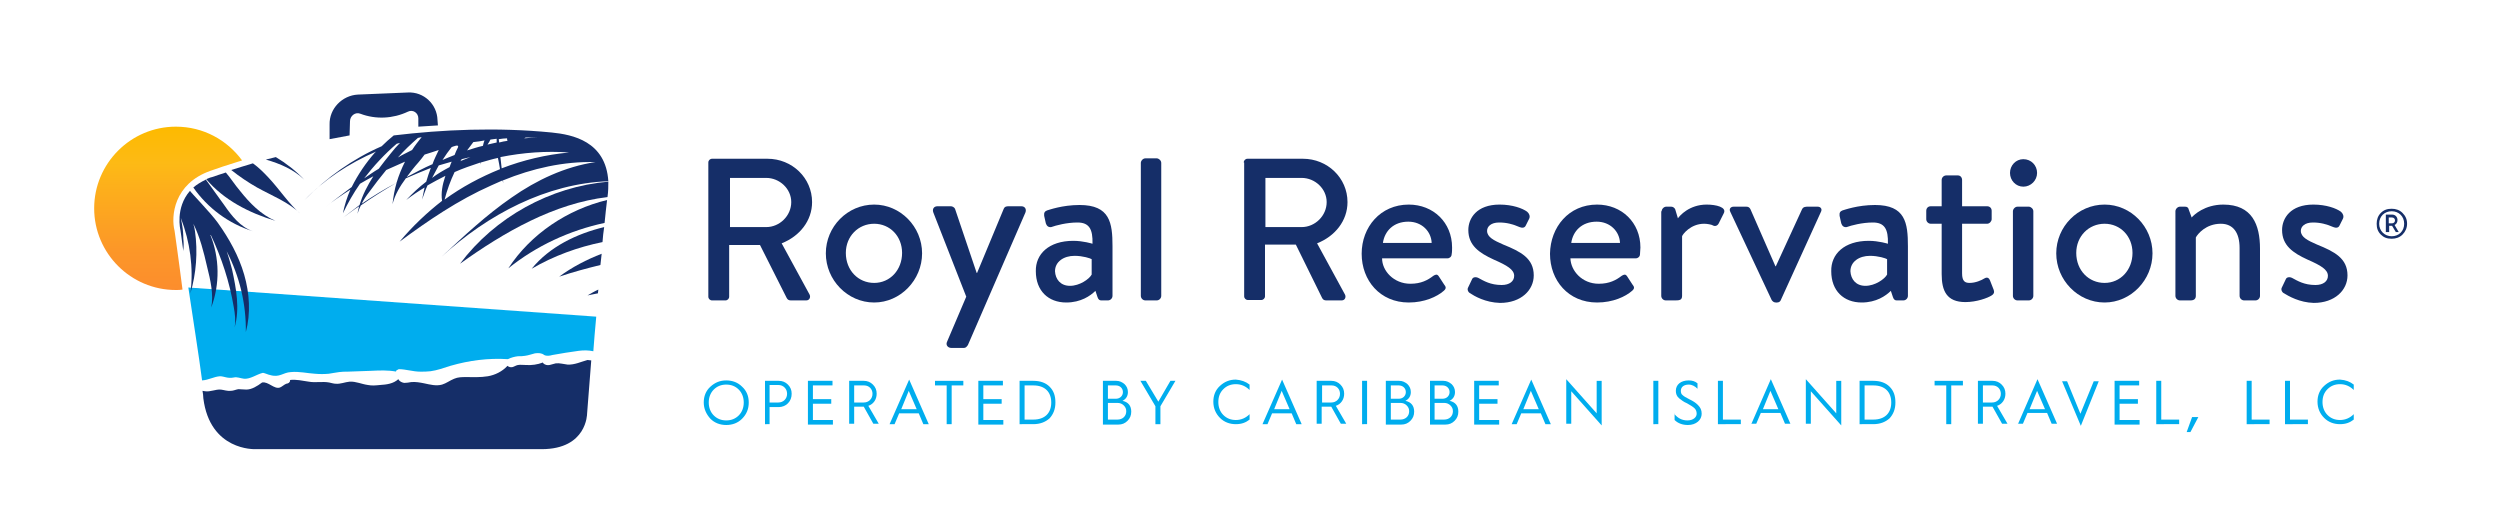<?xml version="1.0" encoding="utf-8"?>
<!-- Generator: Adobe Illustrator 19.2.1, SVG Export Plug-In . SVG Version: 6.00 Build 0)  -->
<svg version="1.1" id="Layer_1" xmlns="http://www.w3.org/2000/svg" xmlns:xlink="http://www.w3.org/1999/xlink" x="0px" y="0px"
	 viewBox="0 0 600 125.5" style="enable-background:new 0 0 600 125.5;" xml:space="preserve">
<style type="text/css">
	.st0{fill:#00ADEE;}
	.st1{fill:#152E68;}
	.st2{fill:none;}
	.st3{fill:url(#SVGID_1_);}
</style>
<g>
	<path class="st0" d="M168.9,96.6c0-1.5,0.5-2.8,1.6-3.8c1.1-1,2.3-1.5,3.8-1.5c1.5,0,2.8,0.5,3.8,1.5c1.1,1,1.6,2.3,1.6,3.8
		c0,1.5-0.5,2.8-1.6,3.9c-1,1-2.3,1.5-3.8,1.5c-1.5,0-2.8-0.5-3.8-1.5C169.5,99.4,168.9,98.1,168.9,96.6z M170.1,96.6
		c0,1.2,0.4,2.3,1.2,3.1c0.8,0.8,1.8,1.2,3,1.2c1.2,0,2.2-0.4,3-1.2c0.8-0.8,1.2-1.9,1.2-3.1c0-1.2-0.4-2.3-1.2-3.1
		c-0.8-0.8-1.8-1.2-3-1.2c-1.2,0-2.2,0.4-3,1.2C170.5,94.3,170.1,95.4,170.1,96.6z"/>
	<path class="st0" d="M183.6,101.8V91.4h3.3c0.9,0,1.6,0.3,2.2,0.9c0.6,0.6,0.9,1.3,0.9,2.2s-0.3,1.7-0.9,2.3
		c-0.6,0.6-1.4,0.9-2.2,0.9h-2.2v4.1H183.6z M184.7,96.6h2.1c0.6,0,1.1-0.2,1.5-0.6c0.4-0.4,0.6-0.9,0.6-1.5c0-0.6-0.2-1.1-0.6-1.5
		c-0.4-0.4-0.9-0.6-1.5-0.6h-2.1V96.6z"/>
	<path class="st0" d="M193.9,101.8V91.4h5.9v1.1h-4.7v3.3h4.4v1.1h-4.4v3.9h4.8v1.1H193.9z"/>
	<path class="st0" d="M203.8,101.8V91.4h3.5c0.9,0,1.6,0.3,2.2,0.9c0.6,0.6,0.9,1.3,0.9,2.2c0,1.4-0.8,2.5-2,2.9l2.5,4.3h-1.3
		l-2.3-4.1h0H205v4.1H203.8z M205,96.6h2.3c0.6,0,1.1-0.2,1.5-0.6c0.4-0.4,0.6-0.9,0.6-1.5c0-1.1-0.8-2-2-2H205V96.6z"/>
	<path class="st0" d="M213.5,101.8l4.7-10.7l4.7,10.7h-1.3l-1.1-2.6h-4.7l-1.1,2.6H213.5z M216.3,98.2h3.7l-1.9-4.4L216.3,98.2z"/>
	<path class="st0" d="M227.2,101.8v-9.3h-2.8v-1.1h6.8v1.1h-2.8v9.3H227.2z"/>
	<path class="st0" d="M234.8,101.8V91.4h5.9v1.1h-4.7v3.3h4.4v1.1h-4.4v3.9h4.8v1.1H234.8z"/>
	<path class="st0" d="M244.7,101.8V91.4h3.3c1.7,0,3,0.5,3.9,1.4c1,1,1.4,2.2,1.4,3.8c0,1.6-0.5,2.8-1.4,3.8c-1,0.9-2.3,1.4-3.9,1.4
		H244.7z M245.9,100.7h2.1c2.8,0,4.3-1.6,4.3-4.1c0-2.5-1.5-4.1-4.3-4.1h-2.1V100.7z"/>
	<path class="st0" d="M264.7,101.8V91.4h3.2c0.8,0,1.4,0.3,2,0.8c0.5,0.5,0.8,1.1,0.8,1.9c0,1-0.5,1.7-1.3,2.1
		c1.4,0.3,2.1,1.2,2.1,2.6c0,0.9-0.3,1.6-0.9,2.2c-0.6,0.6-1.3,0.9-2.2,0.9H264.7z M265.9,95.7h1.9c1,0,1.7-0.7,1.7-1.6
		s-0.7-1.6-1.7-1.6h-1.9V95.7z M265.9,100.7h2.3c1.2,0,2.1-0.8,2.1-2c0-0.6-0.2-1-0.6-1.4c-0.4-0.4-0.9-0.6-1.5-0.6h-2.3V100.7z"/>
	<path class="st0" d="M277.3,101.8v-4.3l-3.6-6.1h1.3l3,5l2.9-5h1.2l-3.6,6.1v4.3H277.3z"/>
	<path class="st0" d="M299.9,92.3v1.3c-0.9-0.9-2-1.4-3.3-1.4c-1.2,0-2.2,0.4-3,1.2c-0.8,0.8-1.2,1.8-1.2,3.1c0,1.2,0.4,2.3,1.2,3.1
		c0.8,0.8,1.8,1.2,3,1.2c1.3,0,2.4-0.5,3.3-1.4v1.3c-0.9,0.7-1.9,1.1-3.3,1.1c-1.5,0-2.8-0.5-3.8-1.5c-1-1-1.6-2.3-1.6-3.9
		c0-1.5,0.5-2.8,1.6-3.8c1.1-1,2.3-1.5,3.8-1.5C297.9,91.2,299,91.6,299.9,92.3z"/>
	<path class="st0" d="M303,101.8l4.7-10.7l4.7,10.7h-1.3l-1.1-2.6h-4.7l-1.1,2.6H303z M305.8,98.2h3.7l-1.9-4.4L305.8,98.2z"/>
	<path class="st0" d="M316,101.8V91.4h3.5c0.9,0,1.6,0.3,2.2,0.9c0.6,0.6,0.9,1.3,0.9,2.2c0,1.4-0.8,2.5-2,2.9l2.5,4.3h-1.3
		l-2.3-4.1h0h-2.3v4.1H316z M317.2,96.6h2.3c0.6,0,1.1-0.2,1.5-0.6c0.4-0.4,0.6-0.9,0.6-1.5c0-1.1-0.8-2-2-2h-2.3V96.6z"/>
	<path class="st0" d="M326.9,101.8V91.4h1.2v10.4H326.9z"/>
	<path class="st0" d="M332.6,101.8V91.4h3.2c0.8,0,1.4,0.3,2,0.8c0.5,0.5,0.8,1.1,0.8,1.9c0,1-0.5,1.7-1.3,2.1
		c1.4,0.3,2.1,1.2,2.1,2.6c0,0.9-0.3,1.6-0.9,2.2c-0.6,0.6-1.3,0.9-2.2,0.9H332.6z M333.8,95.7h1.9c1,0,1.7-0.7,1.7-1.6
		s-0.7-1.6-1.7-1.6h-1.9V95.7z M333.8,100.7h2.3c1.2,0,2.1-0.8,2.1-2c0-0.6-0.2-1-0.6-1.4c-0.4-0.4-0.9-0.6-1.5-0.6h-2.3V100.7z"/>
	<path class="st0" d="M343.2,101.8V91.4h3.2c0.8,0,1.4,0.3,2,0.8c0.5,0.5,0.8,1.1,0.8,1.9c0,1-0.5,1.7-1.3,2.1
		c1.4,0.3,2.1,1.2,2.1,2.6c0,0.9-0.3,1.6-0.9,2.2c-0.6,0.6-1.3,0.9-2.2,0.9H343.2z M344.3,95.7h1.9c1,0,1.7-0.7,1.7-1.6
		s-0.7-1.6-1.7-1.6h-1.9V95.7z M344.3,100.7h2.3c1.2,0,2.1-0.8,2.1-2c0-0.6-0.2-1-0.6-1.4c-0.4-0.4-0.9-0.6-1.5-0.6h-2.3V100.7z"/>
	<path class="st0" d="M353.8,101.8V91.4h5.9v1.1h-4.7v3.3h4.4v1.1h-4.4v3.9h4.8v1.1H353.8z"/>
	<path class="st0" d="M362.8,101.8l4.7-10.7l4.7,10.7h-1.3l-1.1-2.6h-4.7l-1.1,2.6H362.8z M365.6,98.2h3.7l-1.9-4.4L365.6,98.2z"/>
	<path class="st0" d="M375.9,101.8V91l7.3,8.2v-7.8h1.2v10.7l-7.3-8.2v7.8H375.9z"/>
	<path class="st0" d="M396.8,101.8V91.4h1.2v10.4H396.8z"/>
	<path class="st0" d="M401.8,99.3c0.9,1.1,1.9,1.6,3.2,1.6c1.4,0,2.2-0.8,2.2-1.6c0-0.6-0.2-1-0.5-1.3c-0.3-0.3-0.9-0.7-1.8-1.2
		c-0.5-0.2-0.8-0.4-1.1-0.6s-0.5-0.4-0.8-0.6c-0.6-0.5-0.8-1.1-0.8-1.8c0-1.5,1.2-2.5,3.1-2.5c0.8,0,1.5,0.2,2.1,0.7v1.3
		c-0.6-0.6-1.3-1-2.1-1c-1.2,0-1.9,0.6-1.9,1.5c0,0.4,0.1,0.8,0.4,1c0.3,0.3,0.8,0.6,1.6,1c1,0.5,1.5,0.8,2.1,1.4
		c0.6,0.6,0.9,1.2,0.9,2.1c0,0.7-0.3,1.4-0.9,1.9c-0.6,0.5-1.4,0.8-2.4,0.8c-1.3,0-2.4-0.4-3.2-1.2V99.3z"/>
	<path class="st0" d="M412.3,101.8V91.4h1.2v9.3h4.3v1.1H412.3z"/>
	<path class="st0" d="M420.3,101.8L425,91l4.7,10.7h-1.3l-1.1-2.6h-4.7l-1.1,2.6H420.3z M423.1,98.2h3.7l-1.9-4.4L423.1,98.2z"/>
	<path class="st0" d="M433.4,101.8V91l7.3,8.2v-7.8h1.2v10.7l-7.3-8.2v7.8H433.4z"/>
	<path class="st0" d="M446.3,101.8V91.4h3.3c1.7,0,3,0.5,3.9,1.4c1,1,1.4,2.2,1.4,3.8c0,1.6-0.5,2.8-1.4,3.8c-1,0.9-2.3,1.4-3.9,1.4
		H446.3z M447.5,100.7h2.1c2.8,0,4.3-1.6,4.3-4.1c0-2.5-1.5-4.1-4.3-4.1h-2.1V100.7z"/>
	<path class="st0" d="M467.1,101.8v-9.3h-2.8v-1.1h6.8v1.1h-2.8v9.3H467.1z"/>
	<path class="st0" d="M474.7,101.8V91.4h3.5c0.9,0,1.6,0.3,2.2,0.9c0.6,0.6,0.9,1.3,0.9,2.2c0,1.4-0.8,2.5-2,2.9l2.5,4.3h-1.3
		l-2.3-4.1h0h-2.3v4.1H474.7z M475.8,96.6h2.3c0.6,0,1.1-0.2,1.5-0.6c0.4-0.4,0.6-0.9,0.6-1.5c0-1.1-0.8-2-2-2h-2.3V96.6z"/>
	<path class="st0" d="M484.3,101.8L489,91l4.7,10.7h-1.3l-1.1-2.6h-4.7l-1.1,2.6H484.3z M487.1,98.2h3.7l-1.9-4.4L487.1,98.2z"/>
	<path class="st0" d="M499.4,102.2l-4.5-10.7h1.2l3.2,7.8l3.2-7.8h1.2L499.4,102.2z"/>
	<path class="st0" d="M507.5,101.8V91.4h5.9v1.1h-4.7v3.3h4.4v1.1h-4.4v3.9h4.8v1.1H507.5z"/>
	<path class="st0" d="M517.5,101.8V91.4h1.2v9.3h4.3v1.1H517.5z"/>
	<path class="st0" d="M526.1,100.1h1.5l-1.9,3.6h-0.9L526.1,100.1z"/>
	<path class="st0" d="M539.2,101.8V91.4h1.2v9.3h4.3v1.1H539.2z"/>
	<path class="st0" d="M548.4,101.8V91.4h1.2v9.3h4.3v1.1H548.4z"/>
	<path class="st0" d="M564.9,92.3v1.3c-0.9-0.9-2-1.4-3.3-1.4c-1.2,0-2.2,0.4-3,1.2c-0.8,0.8-1.2,1.8-1.2,3.1c0,1.2,0.4,2.3,1.2,3.1
		c0.8,0.8,1.8,1.2,3,1.2c1.3,0,2.4-0.5,3.3-1.4v1.3c-0.9,0.7-1.9,1.1-3.3,1.1c-1.5,0-2.8-0.5-3.8-1.5c-1-1-1.6-2.3-1.6-3.9
		c0-1.5,0.5-2.8,1.6-3.8c1.1-1,2.3-1.5,3.8-1.5C563,91.2,564,91.6,564.9,92.3z"/>
</g>
<g>
	<g>
		<path class="st1" d="M170,39c0-0.5,0.4-0.9,0.9-0.9h13.3c5.9,0,10.7,4.6,10.7,10.4c0,4.5-3,8.2-7.3,9.9l6.7,12.3
			c0.3,0.6,0,1.4-0.8,1.4h-3.7c-0.5,0-0.8-0.2-1-0.6l-6.4-12.7H175v12.4c0,0.5-0.4,0.9-0.9,0.9h-3.2c-0.5,0-0.9-0.4-0.9-0.9V39z
			 M183.9,54.5c3.2,0,6-2.7,6-6c0-3.2-2.8-5.8-6-5.8h-8.7v11.8H183.9z"/>
		<path class="st1" d="M209.8,49.1c6.3,0,11.5,5.3,11.5,11.7c0,6.4-5.2,11.8-11.5,11.8c-6.4,0-11.6-5.4-11.6-11.8
			C198.2,54.4,203.4,49.1,209.8,49.1z M209.8,67.9c3.8,0,6.7-3.1,6.7-7.2c0-4-2.9-7-6.7-7c-3.8,0-6.8,3-6.8,7
			C203,64.9,206,67.9,209.8,67.9z"/>
		<path class="st1" d="M224,51c-0.3-0.8,0.1-1.5,1-1.5h3.2c0.3,0,0.8,0.2,1,0.6l5.2,15.4h0.1l6.4-15.4c0.2-0.5,0.6-0.6,1.2-0.6h3
			c0.9,0,1.3,0.7,1,1.5l-13.8,31.8c-0.2,0.3-0.5,0.7-0.9,0.7h-3.1c-0.8,0-1.4-0.7-1-1.5l4.6-10.8L224,51z"/>
		<path class="st1" d="M257.6,57.8c2.4,0,4.6,0.7,4.6,0.7c0.1-3.5-0.8-5.1-3.6-5.1c-2.6,0-5.2,0.7-6.3,1.1c-0.7,0.1-1.1-0.3-1.3-0.9
			l-0.4-1.8c-0.1-0.8,0.2-1.1,0.7-1.3c0.4-0.1,3.6-1.3,7.8-1.3c7.3,0,7.9,4.3,7.9,9.9V71c0,0.6-0.5,1.1-1.1,1.1h-1.6
			c-0.4,0-0.7-0.2-0.9-0.8l-0.5-1.5c-1.2,1.2-3.5,2.8-7,2.8c-4.3,0-7.3-2.8-7.3-7.5C248.5,61,251.7,57.8,257.6,57.8z M256.8,68.6
			c2.3,0,4.6-1.6,5.2-2.7v-3.7c-0.3-0.2-2.1-0.8-4.1-0.8c-2.6,0-4.7,1.4-4.7,3.7C253.3,67,254.5,68.6,256.8,68.6z"/>
		<path class="st1" d="M273.8,39.1c0-0.5,0.5-1.1,1.1-1.1h2.7c0.5,0,1.1,0.5,1.1,1.1V71c0,0.6-0.5,1.1-1.1,1.1h-2.7
			c-0.6,0-1.1-0.5-1.1-1.1V39.1z"/>
		<path class="st1" d="M298.5,39c0-0.5,0.4-0.9,0.9-0.9h13.3c5.9,0,10.7,4.6,10.7,10.4c0,4.5-3,8.2-7.3,9.9l6.7,12.3
			c0.3,0.6,0,1.4-0.8,1.4h-3.7c-0.5,0-0.8-0.2-1-0.6L311,58.7h-7.4v12.4c0,0.5-0.4,0.9-0.9,0.9h-3.2c-0.5,0-0.9-0.4-0.9-0.9V39z
			 M312.4,54.5c3.2,0,6-2.7,6-6c0-3.2-2.8-5.8-6-5.8h-8.7v11.8H312.4z"/>
		<path class="st1" d="M338.1,49.1c5.9,0,10.4,4.3,10.4,10.3c0,0.4,0,1.2-0.1,1.6c0,0.6-0.5,1-1,1h-15.7c0,3,2.8,6.1,6.8,6.1
			c2.6,0,4.2-0.9,5.5-1.9c0.5-0.3,0.9-0.5,1.3,0.1l1.3,2c0.4,0.5,0.6,0.9-0.1,1.5c-1.6,1.4-4.6,2.8-8.4,2.8
			c-6.9,0-11.3-5.3-11.3-11.7C326.8,54.5,331.3,49.1,338.1,49.1z M343.6,58.3c-0.1-2.7-2.3-5.1-5.6-5.1c-3.6,0-5.7,2.3-6.1,5.1
			H343.6z"/>
		<path class="st1" d="M352.7,70.3c-0.3-0.2-0.6-0.7-0.4-1.2l1-2.1c0.2-0.5,0.9-0.6,1.5-0.3c1.3,0.7,2.9,1.7,5.6,1.7
			c1.9,0,3-0.9,3-2.2c0-1.5-1.7-2.5-4.9-3.9c-3.5-1.6-6.1-3.4-6.1-7.1c0-2.8,2-6.1,7.5-6.1c3.1,0,5.5,0.9,6.6,1.7
			c0.5,0.4,0.8,1.1,0.5,1.7l-0.8,1.6c-0.3,0.7-1,0.6-1.5,0.4c-1.6-0.7-3.1-1.1-4.9-1.1c-2,0-2.9,1-2.9,2c0,1.5,1.6,2.3,3.9,3.3
			c4.2,1.7,7.3,3.3,7.3,7.4c0,3.5-3,6.6-8.1,6.6C356.5,72.6,353.9,71.1,352.7,70.3z"/>
		<path class="st1" d="M383.3,49.1c5.9,0,10.4,4.3,10.4,10.3c0,0.4-0.1,1.2-0.1,1.6c0,0.6-0.5,1-1,1h-15.7c0.1,3,2.8,6.1,6.8,6.1
			c2.6,0,4.2-0.9,5.5-1.9c0.5-0.3,0.9-0.5,1.3,0.1l1.3,2c0.4,0.5,0.6,0.9-0.1,1.5c-1.6,1.4-4.6,2.8-8.4,2.8
			c-6.9,0-11.3-5.3-11.3-11.7C372.1,54.5,376.5,49.1,383.3,49.1z M388.8,58.3c-0.1-2.7-2.3-5.1-5.6-5.1c-3.6,0-5.7,2.3-6.1,5.1
			H388.8z"/>
		<path class="st1" d="M398.8,50.7c0-0.5,0.5-1.1,1.1-1.1h1.2c0.4,0,0.9,0.3,1,0.8l0.6,2c0.4-0.6,2.7-3.3,6.9-3.3
			c2.2,0,4.9,0.6,4.1,2.1l-1.2,2.4c-0.3,0.6-0.9,0.8-1.4,0.5c-0.3-0.2-1.4-0.4-2.1-0.4c-3.3,0-5.2,2.6-5.3,3V71c0,1-0.6,1.1-1.6,1.1
			h-2.3c-0.6,0-1.1-0.5-1.1-1.1V50.7z"/>
		<path class="st1" d="M415.3,50.9c-0.4-0.7,0-1.3,0.8-1.3h3c0.5,0,0.8,0.2,1,0.6l6,13.7h0.1l6.3-13.7c0.3-0.6,0.9-0.6,1.5-0.6h2.2
			c0.8,0,1.2,0.6,0.8,1.3L427.4,72c-0.1,0.3-0.4,0.6-0.9,0.6h-0.3c-0.5,0-0.8-0.3-1-0.6L415.3,50.9z"/>
		<path class="st1" d="M448.5,57.8c2.4,0,4.6,0.7,4.6,0.7c0.1-3.5-0.8-5.1-3.6-5.1c-2.6,0-5.2,0.7-6.3,1.1c-0.7,0.1-1.1-0.3-1.3-0.9
			l-0.4-1.8c-0.1-0.8,0.2-1.1,0.7-1.3c0.4-0.1,3.6-1.3,7.8-1.3c7.3,0,7.9,4.3,7.9,9.9V71c0,0.6-0.5,1.1-1.1,1.1h-1.6
			c-0.4,0-0.7-0.2-0.9-0.8l-0.5-1.5c-1.2,1.2-3.5,2.8-7,2.8c-4.3,0-7.3-2.8-7.3-7.5C439.4,61,442.6,57.8,448.5,57.8z M447.7,68.6
			c2.3,0,4.6-1.6,5.2-2.7v-3.7c-0.3-0.2-2.1-0.8-4.1-0.8c-2.6,0-4.7,1.4-4.7,3.7C444.2,67,445.4,68.6,447.7,68.6z"/>
		<path class="st1" d="M466,53.7h-2.6c-0.6,0-1.1-0.5-1.1-1.1v-2c0-0.6,0.4-1.1,1.1-1.1h2.6v-6.3c0-0.6,0.5-1.1,1.1-1.1h2.8
			c0.6,0,1,0.5,1,1.1v6.3h6c0.6,0,1.1,0.4,1.1,1.1v2c0,0.5-0.5,1.1-1.1,1.1h-6v11.9c0,1.9,0.7,2.3,1.8,2.3c1.4,0,2.8-0.6,3.6-1.1
			c0.7-0.4,1.1,0,1.3,0.5l0.9,2.3c0.2,0.6,0,1-0.5,1.3c-0.9,0.6-3.6,1.6-6.3,1.6c-4.5,0-5.7-2.7-5.7-6.7V53.7z"/>
		<path class="st1" d="M482.4,41.5c0-1.8,1.4-3.3,3.2-3.3c1.9,0,3.3,1.5,3.3,3.3c0,1.8-1.5,3.3-3.3,3.3
			C483.8,44.8,482.4,43.3,482.4,41.5z M483.1,50.7c0-0.5,0.5-1.1,1.1-1.1h2.7c0.5,0,1.1,0.5,1.1,1.1V71c0,0.6-0.5,1.1-1.1,1.1h-2.7
			c-0.6,0-1.1-0.5-1.1-1.1V50.7z"/>
		<path class="st1" d="M505.1,49.1c6.3,0,11.5,5.3,11.5,11.7c0,6.4-5.2,11.8-11.5,11.8c-6.4,0-11.6-5.4-11.6-11.8
			C493.5,54.4,498.7,49.1,505.1,49.1z M505.1,67.9c3.8,0,6.7-3.1,6.7-7.2c0-4-2.9-7-6.7-7c-3.8,0-6.8,3-6.8,7
			C498.3,64.9,501.3,67.9,505.1,67.9z"/>
		<path class="st1" d="M522.1,50.7c0-0.5,0.5-1.1,1.1-1.1h1.2c0.5,0,0.8,0.2,0.9,0.7l0.7,1.9c0.5-0.6,3.1-3.1,7.6-3.1
			c6.9,0,8.8,4.8,8.8,10.6V71c0,0.6-0.5,1.1-1.1,1.1h-2.7c-0.6,0-1.1-0.5-1.1-1.1V59.5c0-3.6-1.5-5.8-4.5-5.8c-3.6,0-5.6,2.5-6,3.3
			v14c0,0.7-0.4,1.1-1.3,1.1h-2.5c-0.6,0-1.1-0.5-1.1-1.1V50.7z"/>
		<path class="st1" d="M548,70.3c-0.3-0.2-0.6-0.7-0.4-1.2l1-2.1c0.2-0.5,0.9-0.6,1.5-0.3c1.3,0.7,2.9,1.7,5.6,1.7
			c1.9,0,3-0.9,3-2.2c0-1.5-1.7-2.5-4.9-3.9c-3.5-1.6-6.1-3.4-6.1-7.1c0-2.8,2-6.1,7.5-6.1c3.1,0,5.5,0.9,6.6,1.7
			c0.5,0.4,0.8,1.1,0.5,1.7l-0.8,1.6c-0.3,0.7-1,0.6-1.5,0.4c-1.6-0.7-3.1-1.1-4.9-1.1c-2,0-2.9,1-2.9,2c0,1.5,1.6,2.3,3.9,3.3
			c4.2,1.7,7.3,3.3,7.3,7.4c0,3.5-3,6.6-8.1,6.6C551.9,72.6,549.3,71.1,548,70.3z"/>
	</g>
	<g>
		<path class="st1" d="M571.4,56.3c-0.7-0.7-1-1.5-1-2.6c0-1,0.3-1.9,1-2.6s1.5-1,2.6-1c1,0,1.9,0.3,2.6,1s1.1,1.5,1.1,2.6
			c0,1-0.4,1.9-1.1,2.6c-0.7,0.7-1.6,1-2.6,1C572.9,57.3,572.1,57,571.4,56.3z M577,53.7c0-1.8-1.3-3-3-3c-1.7,0-3,1.2-3,3
			c0,1.7,1.3,3,3,3C575.7,56.7,577,55.5,577,53.7z M572.6,55.7v-4.2h1.5c0.8,0,1.3,0.6,1.3,1.3c0,0.6-0.3,1-0.7,1.2l1,1.7h-0.7
			l-0.9-1.5h-0.7v1.5H572.6z M573.3,53.6h0.8c0.4,0,0.7-0.3,0.7-0.7c0-0.4-0.3-0.7-0.7-0.7h-0.8V53.6z"/>
	</g>
</g>
<g>
	<path class="st1" d="M100.4,28.4l0,2l4.7-0.3l-0.1-1.3c-0.1-3.8-3.3-6.8-7.1-6.6l-12,0.5c-3.8,0.2-6.9,3.4-6.8,7.2l0,3.5l4.8-0.9
		L84,29.1c0-1.3,1.3-2.3,2.5-1.8c3.7,1.4,7.8,1.2,11.4-0.5C99.1,26.2,100.4,27.1,100.4,28.4L100.4,28.4z"/>
	<path class="st1" d="M136.2,87.5c-0.9-0.1-1.9-0.4-2.8-0.3c-0.5,0.1-1,0.3-1.5,0.4c-0.5,0.1-1.1,0-1.5-0.4c0,0-0.1-0.1-0.1-0.2
		c-1.3,0.5-2.7,0.7-4.1,0.6c-0.6,0-1.3-0.1-1.9,0c-0.5,0.1-0.9,0.4-1.3,0.5c-0.4,0.1-0.9,0-1.2-0.3c-1.3,1.4-3,2.2-4.7,2.5
		c-1.8,0.3-3.6,0.2-5.3,0.2c-0.9,0-1.9,0-2.8,0.4c-1,0.4-1.9,1.1-2.9,1.4c-1.4,0.4-2.9,0-4.3-0.3c-1-0.2-2.1-0.4-3.1-0.3
		c-0.6,0.1-1.1,0.2-1.7,0.2c-0.5-0.1-1.1-0.3-1.4-0.9c-1.2,1.1-2.8,1.3-4.4,1.4c-1,0.1-1.9,0.2-2.9,0c-1.5-0.2-2.9-0.9-4.4-0.8
		c-1.1,0.1-2.2,0.6-3.3,0.5c-0.5,0-1.1-0.2-1.6-0.3c-1.6-0.3-3.3,0.1-4.9-0.2c-1.4-0.2-3.1-0.6-4.5-0.4c0.1,0.3-0.1,0.5-0.3,0.7
		c-0.2,0.1-0.4,0.2-0.6,0.2c-0.5,0.2-1,0.7-1.5,0.9c-1.4,0.5-2.8-1.5-4.3-1.2c-1.2,0.9-2.5,1.7-3.8,1.7c-0.6,0-1.3-0.1-1.9-0.1
		c-0.6,0.1-1.2,0.4-1.8,0.4c-0.8,0.1-1.6-0.2-2.4-0.3c-1.3-0.1-2.5,0.6-3.8,0.4c-0.2,0-0.4-0.1-0.6-0.1c0.1,0.6,0.2,1.2,0.2,1.8
		c1.6,12.6,12.3,12.2,12.5,12.2c5.2,0,58.3,0,68.7,0c10.9,0,10.9-8.5,10.9-8.5s0.4-5.3,1-12.8c-0.3,0-0.6-0.1-0.9-0.1
		C139.5,86.8,137.9,87.6,136.2,87.5z"/>
	<path class="st0" d="M45.2,69c0.9,6.1,2.6,16.8,3.3,22.3c1.6-0.1,2.8-0.9,4.3-1c1,0,1.8,0.6,3.3,0.3c0.8-0.2,1.6,0.2,2.5,0.3
		c1.5,0.1,2.9-1,4.4-1.4c0.3-0.1,1.5,0.5,1.8,0.5c2.3,0.7,3.1-0.6,5-0.7c2-0.2,4,0.3,5.8,0.4c1.1,0.1,2.2,0.1,3.3,0
		c0.8-0.1,1.6-0.3,2.5-0.4c0.7-0.1,1.3-0.1,2-0.1c1.9-0.1,3.7-0.1,5.6-0.2c2.2-0.1,4-0.2,6.2,0.2c-0.6-0.1,0.5-0.6,0.5-0.6
		c1.7,0,3.4,0.6,5.2,0.6c0.8,0,1.6,0,2.4-0.1c1.6-0.2,3.2-0.8,4.8-1.3c4.5-1.3,9.1-1.9,13.8-1.6c0.8-0.4,1.6-0.6,2.4-0.7
		c0.6,0,1.2,0,1.7-0.1c0.8-0.1,1.6-0.4,2.4-0.6c0.8-0.1,1.6-0.1,2.2,0.4c0.6,0.3,1.3,0.2,2,0c2.1-0.4,4.2-0.7,6.3-1
		c0.6-0.1,1.2-0.1,1.8-0.1c0.5,0,1.2,0.1,1.7,0.2c0.3-3.7,0.3-4.1,0.7-8.3L45.2,69z"/>
	<path class="st2" d="M115.3,39.5c0-0.2,0-0.3,0-0.5c-2.1,0.6-4.2,1.4-6.2,2.3c-1,2.1-1.8,4.3-2.4,6.6c4.1-3,8.6-5.4,13.3-7.3
		c-0.2-0.8-0.3-1.7-0.5-2.7c-1.4,0.3-2.8,0.7-4.1,1.1C115.4,39.1,115.3,39.3,115.3,39.5z"/>
	<path class="st2" d="M112.2,31.3c-0.2,0-0.4,0-0.6,0c-0.1,0.1-0.1,0.1-0.2,0.2c0.2-0.1,0.5-0.1,0.7-0.1
		C112.2,31.4,112.2,31.4,112.2,31.3z"/>
	<path class="st2" d="M119.3,33.4c-0.5,0.1-1,0.1-1.5,0.2c-0.2,0.4-0.5,0.8-0.7,1.2c0.7-0.2,1.5-0.3,2.2-0.5
		C119.3,33.9,119.3,33.6,119.3,33.4z"/>
	<path class="st2" d="M121.8,33.7c0-0.2,0-0.4-0.1-0.6c-0.7,0-1.3,0.1-2,0.2l0.1,0.8C120.5,34,121.1,33.9,121.8,33.7z"/>
	<path class="st2" d="M115.9,35c0.1-0.4,0.3-0.9,0.4-1.3c-0.9,0.1-1.8,0.3-2.8,0.4c-0.5,0.6-1,1.3-1.5,2
		C113.4,35.7,114.6,35.4,115.9,35z"/>
	<path class="st2" d="M108.4,38.8c-1,0.3-2.1,0.6-3.1,0.9c-0.6,1-1.1,2-1.6,3c1.3-1,2.8-1.9,4.2-2.6C108,39.6,108.2,39.2,108.4,38.8
		z"/>
	<path class="st2" d="M97.2,38.9c-1.5,0.6-3,1.3-4.5,2c-1.5,1.7-2.8,3.5-4.1,5.3C88,47,87.4,48,86.8,49c2.6-1.9,5.4-3.6,8.3-5
		c0,0,0.1-0.1,0.1-0.1C95.7,42.1,96.4,40.5,97.2,38.9z"/>
	<path class="st2" d="M126.3,33c-0.1,0.1-0.3,0.2-0.4,0.2c1.1-0.1,2.3-0.2,3.5-0.2C128.3,32.9,127.3,32.9,126.3,33z"/>
	<path class="st2" d="M120.5,40.4c5.2-2,10.6-3.3,16.2-3.8c-5.5-0.5-11.1-0.1-16.5,1.1L120.5,40.4z"/>
	<path class="st2" d="M107.8,31.7c-0.3,0-0.7,0.1-1,0.1c-0.5,0.5-0.9,0.9-1.4,1.4c0.6-0.2,1.2-0.4,1.8-0.6
		C107.4,32.4,107.6,32.1,107.8,31.7z"/>
	<path class="st2" d="M98.9,36c0.7-1.1,1.5-2.1,2.3-3.1c-0.3,0.1-0.6,0.1-0.9,0.2c-1.7,1.5-3.3,3-4.8,4.6
		C96.6,37.1,97.7,36.5,98.9,36z"/>
	<path class="st2" d="M87.4,42.8c1.2-0.8,2.3-1.6,3.5-2.3c0.9-1.3,1.9-2.5,2.9-3.7c0.7-0.8,1.4-1.7,2.2-2.5
		c-0.2,0.1-0.5,0.2-0.7,0.2C92.4,37,89.7,39.7,87.4,42.8z"/>
	<path class="st2" d="M110.8,38.2c-0.1,0.2-0.2,0.4-0.3,0.6c0.8-0.4,1.6-0.7,2.5-1C112.2,37.9,111.5,38,110.8,38.2z"/>
	<path class="st2" d="M97.6,42.5c2-1.1,4.1-2.1,6.2-3.1c0.4-1.1,1-2.3,1.5-3.4c-1.1,0.3-2.2,0.7-3.3,1c-0.5,0.6-1,1.2-1.5,1.9
		C99.5,40.1,98.5,41.3,97.6,42.5z"/>
	<path class="st2" d="M109,37.2c0.3-0.6,0.5-1.2,0.8-1.8c-1,0.3-1.7,0.3-1.7,0.3l1.1-0.8c-0.3,0.1-0.7,0.2-1,0.2
		c-0.8,1-1.5,2.1-2.2,3.1C107.1,38,108.1,37.6,109,37.2z"/>
	<g>
		<path class="st1" d="M144.1,63.6c0.1-0.9,0.2-1.8,0.3-2.7c-3.6,1.4-7.1,3.2-10.2,5.5C137.5,65.3,140.8,64.4,144.1,63.6z"/>
		<path class="st1" d="M122,64.4c6.7-5.4,14.7-9.1,23.1-10.9c0.2-2,0.4-3.9,0.6-5.5C136.2,50.3,127.4,56.1,122,64.4z"/>
		<path class="st1" d="M127.6,64.5c5.3-3.1,11.1-5.2,17-6.4c0.1-1.2,0.2-2.4,0.4-3.6C138.4,56.1,131.9,59.2,127.6,64.5z"/>
		<path class="st1" d="M141,70.9c0.8-0.2,1.7-0.3,2.5-0.5c0-0.3,0.1-0.6,0.1-0.9C142.7,69.9,141.9,70.4,141,70.9z"/>
		<path class="st1" d="M110.4,63.3c10.6-7.6,22.6-14.5,35.4-16c0.2-1.4,0.2-2.6,0.2-3.7C132.1,44.8,118.8,52.1,110.4,63.3z"/>
		<path class="st1" d="M73.1,48c4.8-5,10.7-8.8,17.1-11.6c0,0.1-0.1,0.1-0.2,0.2c-2.2,2.5-4.1,5.3-5.6,8.3c-2.3,1.7-4.5,3.4-6.7,5.1
			c2-1.6,4.2-3.1,6.4-4.5c-0.8,1.8-1.4,3.7-1.8,5.7c1.2-2.5,2.5-4.8,4.1-7.1c1-0.6,2.1-1.2,3.2-1.8c-1.4,2.2-2.6,4.5-3.3,6.9
			c-1.3,1-2.6,2-3.9,3c1.3-0.9,2.5-1.9,3.8-2.7c-0.2,0.6-0.3,1.2-0.4,1.8c0.2-0.7,0.5-1.4,0.8-2c2.7-1.9,5.6-3.7,8.5-5.4
			c-2.9,1.5-5.6,3.2-8.3,5c0.5-1,1.1-1.9,1.8-2.8c1.3-1.8,2.7-3.6,4.1-5.3c1.5-0.7,3-1.3,4.5-2c-0.8,1.6-1.5,3.3-2,5
			c0,0-0.1,0.1-0.1,0.1c0,0,0.1,0,0.1-0.1c-0.5,1.7-0.8,3.4-1,5.2c0.6-2.3,1.8-4.3,3.2-6.2c2-0.9,4-1.7,6-2.5
			c-0.4,1.1-0.8,2.2-1.1,3.3c-1.7,1.3-3.3,2.8-4.8,4.4c1.4-1.1,2.9-2.1,4.4-3c-0.2,1-0.4,1.9-0.6,2.9c0.4-1.1,0.8-2.3,1.3-3.4
			c1.4-0.8,2.9-1.6,4.3-2.3c0,0.1-0.1,0.2-0.1,0.3c-0.6,1.8-1,3.8-0.7,5.7C102.5,51,99,54.3,95.9,58c6.9-5.1,14.1-10,22-13.5
			c0.9-0.4,1.8-0.8,2.7-1.2c0.1,0.4,0.2,0.6,0.2,0.6l-0.1-0.6c7.1-2.9,14.6-4.6,22.2-4.4c-7.3,1.1-14.1,4.3-20.1,8.5
			c-6.1,4.2-11.4,9.2-16.8,14.2c11-10.1,25.2-17.6,40-18.1c-0.6-9.6-8.6-11.2-13.6-11.7c-13.2-1.3-26.2-0.7-37.9,0.7
			c-1,0.8-2,1.7-2.9,2.6C84.7,38.1,78.4,42.6,73.1,48z M103.7,42.7c0.5-1,1.1-2,1.6-3c1-0.3,2-0.6,3.1-0.9c-0.2,0.4-0.3,0.8-0.5,1.3
			C106.4,40.9,105,41.7,103.7,42.7z M136.6,36.6c-5.5,0.5-11,1.8-16.2,3.8l-0.3-2.7C125.6,36.6,131.1,36.2,136.6,36.6z M126.3,33
			c1,0,2,0,3,0c-1.2,0-2.3,0.1-3.5,0.2C126,33.1,126.1,33,126.3,33z M121.7,33.2c0,0.2,0,0.4,0.1,0.6c-0.7,0.1-1.3,0.2-2,0.4
			l-0.1-0.8C120.4,33.3,121.1,33.2,121.7,33.2z M120,40.6c-4.7,1.9-9.2,4.3-13.3,7.3c0.6-2.3,1.4-4.5,2.4-6.6c2-0.9,4.1-1.6,6.2-2.3
			c0,0.2,0,0.3,0,0.5c0-0.2,0.1-0.3,0.1-0.5c1.4-0.4,2.7-0.8,4.1-1.1C119.7,38.9,119.9,39.8,120,40.6z M117.7,33.5
			c0.5-0.1,1-0.1,1.5-0.2c0,0.3,0,0.6,0,0.9c-0.7,0.2-1.5,0.3-2.2,0.5C117.3,34.3,117.5,33.9,117.7,33.5z M116.3,33.7
			c-0.2,0.4-0.3,0.9-0.4,1.3c-1.3,0.3-2.5,0.7-3.8,1.1c0.5-0.7,1-1.3,1.5-2C114.5,34,115.4,33.9,116.3,33.7z M110.8,38.2
			c0.7-0.2,1.4-0.3,2.1-0.5c-0.8,0.3-1.7,0.7-2.5,1C110.6,38.6,110.7,38.4,110.8,38.2z M109.3,35c0,0,0.9-0.3,0.6,0.4
			c-0.3,0.6-0.6,1.2-0.8,1.8c-1,0.4-2,0.8-2.9,1.2c0.7-1.1,1.4-2.1,2.2-3.1C108.6,35.2,109,35.1,109.3,35z M105.3,36
			c-0.5,1.1-1.1,2.2-1.5,3.4c-2.1,0.9-4.1,2-6.2,3.1c0.9-1.2,1.8-2.4,2.8-3.5c0.5-0.6,1-1.2,1.5-1.9C103.1,36.7,104.2,36.4,105.3,36
			z M100.3,33.1c0.3-0.1,0.6-0.1,0.9-0.2c-0.8,1-1.6,2-2.3,3.1c-1.1,0.6-2.3,1.1-3.4,1.8C97,36.1,98.6,34.6,100.3,33.1z M96,34.3
			c-0.8,0.8-1.5,1.6-2.2,2.5c-1,1.2-1.9,2.4-2.9,3.7c-1.2,0.7-2.3,1.5-3.5,2.3c2.3-3,4.9-5.8,7.8-8.3C95.5,34.4,95.7,34.4,96,34.3z"
			/>
		<g>
			<path class="st1" d="M44,60c0.1-0.9,0.1-1.8,0-2.7c0-1.1-0.1-2.3-0.3-3.4c-0.1-0.5-0.2-1.1-0.3-1.6c2.2,5.7,3.1,12,2.3,18.1
				c1.4-4.8,1.8-9.9,1.1-14.9c-0.1-0.6-0.2-1.2-0.4-1.8c1.6,3.2,2.5,6.8,3.3,10.3c0.8,3.2,1.6,6.6,1,9.8c2.1-5.6,2-11.9-0.2-17.4
				c0,0,0.1,0,0.1,0c2.6,5.5,4.5,11.3,5.5,17.3c0.3,1.6,0.5,3.3,0.2,4.9c1.3-4.5,0.4-9.3-0.6-13.9c-0.4-1.5-0.8-3-1.3-4.4
				c3.1,6,4.7,12.7,4.6,19.4c1.2-4.5,0.9-9.3-0.4-13.8c-1.3-4.5-3.6-8.6-6.3-12.4c-1.8-2.5-6.6-7.4-6.7-7.7
				c-3.6,4.1-2.3,9.4-2.3,9.4s0.3,2,0.7,5.1C44,60.2,44,60.1,44,60C44,59.9,44,59.9,44,60z"/>
			<path class="st1" d="M49.5,43c4.2,5,10.3,8.1,16.6,10c-3.5-1.5-6.2-4.3-8.5-7.2c-1.2-1.4-2.2-3-3.4-4.4c-1.3,0.4-2.4,0.8-3.3,1.1
				C50.4,42.6,50,42.8,49.5,43z"/>
			<path class="st1" d="M73,43.1c-2-2.1-4.3-3.9-6.8-5.4c-0.8,0.2-1.6,0.4-2.4,0.6C67.3,39.3,70.5,40.7,73,43.1z"/>
			<path class="st1" d="M61.7,45c3.6,2,7.6,3.5,10.5,6.4c-2.9-2.5-5-5.8-7.6-8.6c-1.2-1.3-2.5-2.6-3.9-3.6c-1.9,0.6-3.7,1.1-5.2,1.6
				C57.5,42.4,59.6,43.8,61.7,45z"/>
			<path class="st1" d="M60.7,55.5c-3-1-5.1-3.7-6.9-6.3c-1.5-2-2.9-4.1-4.4-6.1c-1.2,0.6-2.2,1.2-3,1.9
				C49.8,49.9,54.9,53.7,60.7,55.5z"/>
		</g>
	</g>
	<linearGradient id="SVGID_1_" gradientUnits="userSpaceOnUse" x1="40.467" y1="30.321" x2="40.467" y2="69.483">
		<stop  offset="0" style="stop-color:#FDBA00"/>
		<stop  offset="0.227" style="stop-color:#FDBA15"/>
		<stop  offset="0.347" style="stop-color:#FDB11A"/>
		<stop  offset="0.756" style="stop-color:#FC9728"/>
		<stop  offset="1" style="stop-color:#FC8D2D"/>
	</linearGradient>
	<path class="st3" d="M41.9,55.4C41,51.9,41.7,44.1,50.5,41c1.4-0.5,4-1.4,7.6-2.5c-3.6-4.9-9.3-8.1-15.9-8.1
		c-10.8,0-19.6,8.8-19.6,19.6c0,10.8,8.8,19.6,19.6,19.6c0.5,0,1.1,0,1.6-0.1C42.8,61.6,41.9,55.5,41.9,55.4z"/>
</g>
</svg>
